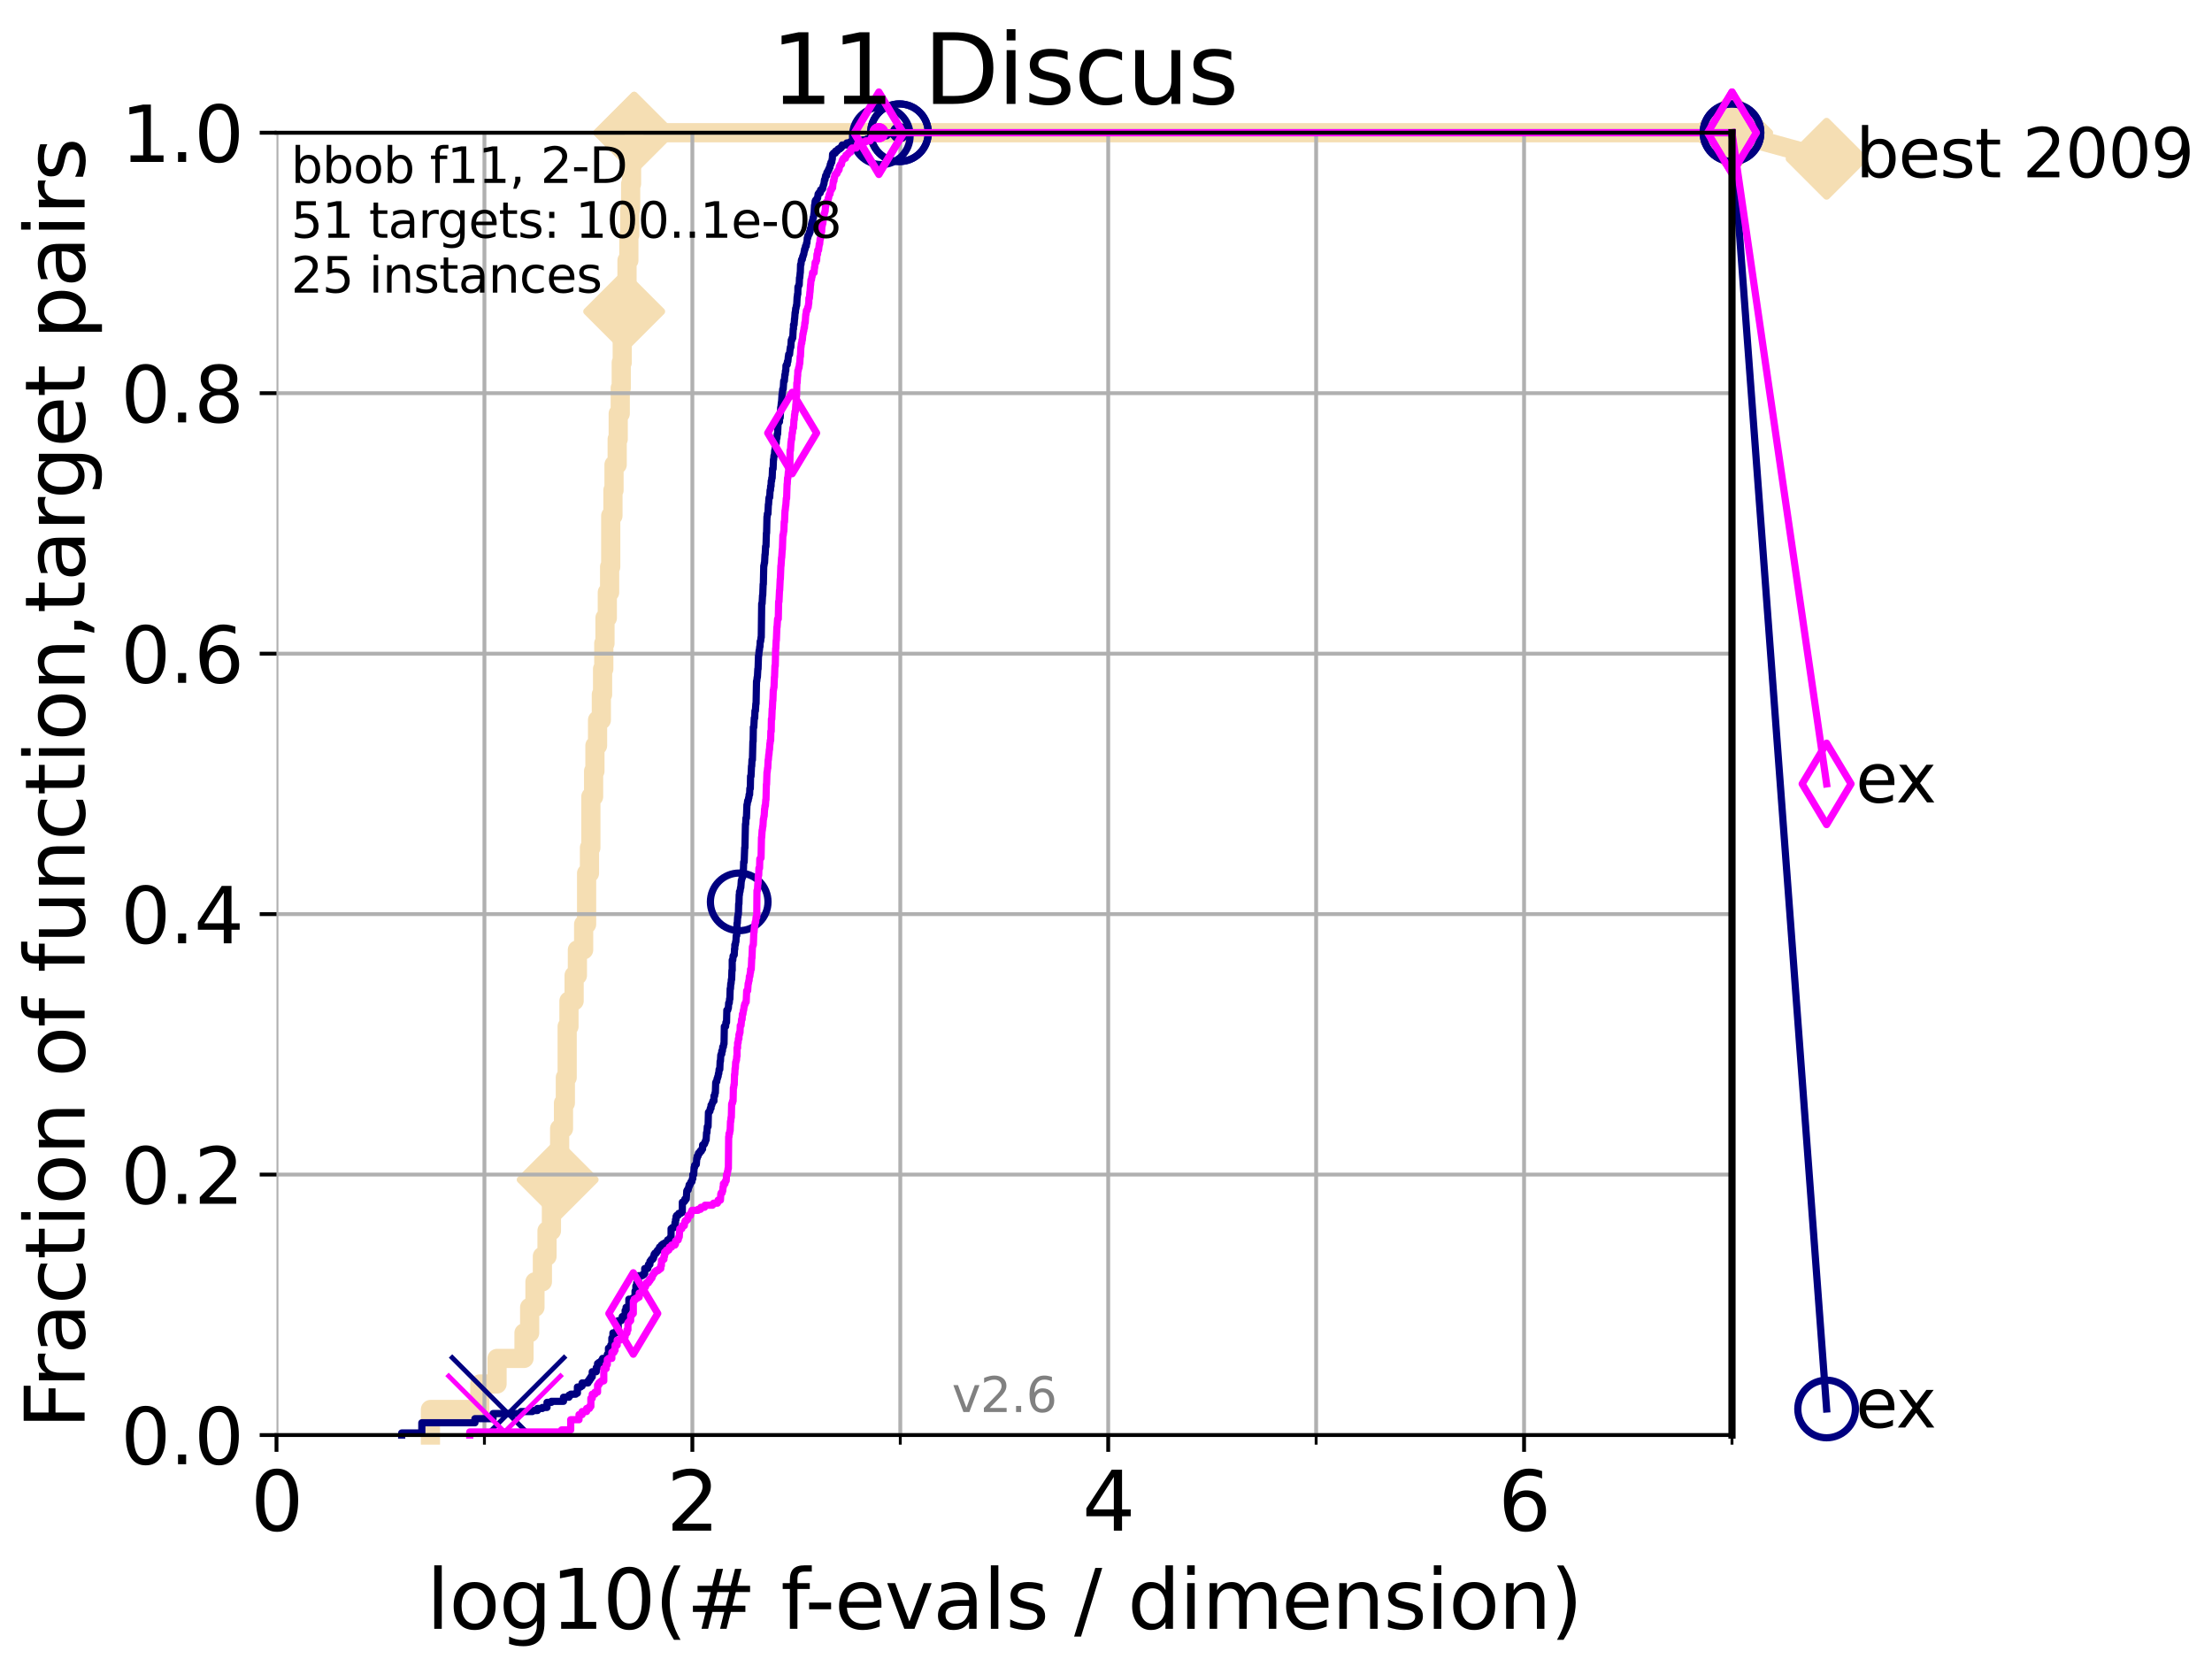 <?xml version="1.0" encoding="utf-8" standalone="no"?>
<!DOCTYPE svg PUBLIC "-//W3C//DTD SVG 1.1//EN"
  "http://www.w3.org/Graphics/SVG/1.1/DTD/svg11.dtd">
<svg xmlns:xlink="http://www.w3.org/1999/xlink" width="460.8pt" height="345.6pt" viewBox="0 0 460.8 345.6" xmlns="http://www.w3.org/2000/svg" version="1.1">
 <defs>
  <style type="text/css">*{stroke-linejoin: round; stroke-linecap: butt}</style>
 </defs>
 <g id="figure_1">
  <g id="patch_1">
   <path d="M 0 345.6 
L 460.8 345.6 
L 460.8 0 
L 0 0 
z
" style="fill: #ffffff"/>
  </g>
  <g id="axes_1">
   <g id="patch_2">
    <path d="M 57.6 298.944 
L 360.806 298.944 
L 360.806 27.648 
L 57.6 27.648 
z
" style="fill: #ffffff"/>
   </g>
   <g id="line2d_1">
    <path d="M 89.669 298.944 
L 89.669 293.624 
L 99.95 293.624 
L 99.95 288.305 
L 103.544 288.305 
L 103.544 282.985 
L 109.159 282.985 
L 109.159 277.666 
L 110.336 277.666 
L 110.336 272.346 
L 111.442 272.346 
L 111.442 267.027 
L 112.989 267.027 
L 112.989 261.707 
L 113.954 261.707 
L 113.954 256.388 
L 114.872 256.388 
L 114.872 251.068 
L 115.747 251.068 
L 115.747 245.749 
L 116.17 245.749 
L 116.17 240.429 
L 116.584 240.429 
L 116.584 235.11 
L 117.384 235.11 
L 117.384 229.79 
L 117.772 229.79 
L 117.772 224.471 
L 118.152 224.471 
L 118.152 213.832 
L 118.525 213.832 
L 118.525 208.512 
L 119.6 208.512 
L 119.6 203.192 
L 120.284 203.192 
L 120.284 197.873 
L 121.582 197.873 
L 121.582 192.553 
L 122.199 192.553 
L 122.199 181.914 
L 122.796 181.914 
L 122.796 176.595 
L 123.088 176.595 
L 123.088 165.956 
L 123.658 165.956 
L 123.658 160.636 
L 123.936 160.636 
L 123.936 155.317 
L 124.482 155.317 
L 124.482 149.997 
L 125.271 149.997 
L 125.271 144.678 
L 125.527 144.678 
L 125.527 139.358 
L 125.779 139.358 
L 125.779 134.039 
L 126.029 134.039 
L 126.029 128.719 
L 126.517 128.719 
L 126.517 123.4 
L 126.994 123.4 
L 126.994 118.08 
L 127.227 118.08 
L 127.227 107.441 
L 127.686 107.441 
L 127.686 102.121 
L 127.911 102.121 
L 127.911 96.802 
L 128.571 96.802 
L 128.571 91.482 
L 128.786 91.482 
L 128.786 86.163 
L 129.209 86.163 
L 129.209 80.843 
L 129.417 80.843 
L 129.417 75.524 
L 129.623 75.524 
L 129.623 70.204 
L 130.027 70.204 
L 130.027 64.885 
L 130.423 64.885 
L 130.423 59.565 
L 130.618 59.565 
L 130.618 54.246 
L 131.002 54.246 
L 131.002 48.926 
L 131.191 48.926 
L 131.191 43.607 
L 131.378 43.607 
L 131.378 38.287 
L 131.564 38.287 
L 131.564 32.968 
L 132.109 32.968 
L 132.109 27.648 
L 360.806 27.648 
" style="fill: none; stroke: #f5deb3; stroke-width: 4; stroke-linecap: square"/>
   </g>
   <g id="line2d_2">
    <defs>
     <path id="mfdb93d3525" d="M -0 7.778 
L 7.778 0 
L 0 -7.778 
L -7.778 -0 
z
" style="stroke: #f5deb3; stroke-width: 1.5; stroke-linejoin: miter"/>
    </defs>
    <g>
     <use xlink:href="#mfdb93d3525" x="116.17" y="245.749" style="fill: #f5deb3; stroke: #f5deb3; stroke-width: 1.5; stroke-linejoin: miter"/>
     <use xlink:href="#mfdb93d3525" x="130.027" y="64.885" style="fill: #f5deb3; stroke: #f5deb3; stroke-width: 1.5; stroke-linejoin: miter"/>
     <use xlink:href="#mfdb93d3525" x="132.109" y="27.648" style="fill: #f5deb3; stroke: #f5deb3; stroke-width: 1.5; stroke-linejoin: miter"/>
     <use xlink:href="#mfdb93d3525" x="132.109" y="27.648" style="fill: #f5deb3; stroke: #f5deb3; stroke-width: 1.5; stroke-linejoin: miter"/>
     <use xlink:href="#mfdb93d3525" x="360.806" y="27.648" style="fill: #f5deb3; stroke: #f5deb3; stroke-width: 1.5; stroke-linejoin: miter"/>
    </g>
   </g>
   <g id="line2d_3">
    <path style="fill: none; stroke: #f5deb3; stroke-width: 4; stroke-linecap: square"/>
    <g/>
   </g>
   <g id="line2d_4">
    <path d="M 360.806 27.648 
L 380.515 33.074 
" style="fill: none; stroke: #f5deb3; stroke-width: 4; stroke-linecap: square"/>
    <g>
     <use xlink:href="#mfdb93d3525" x="360.806" y="27.648" style="fill: #f5deb3; stroke: #f5deb3; stroke-width: 1.5; stroke-linejoin: miter"/>
     <use xlink:href="#mfdb93d3525" x="380.515" y="33.074" style="fill: #f5deb3; stroke: #f5deb3; stroke-width: 1.5; stroke-linejoin: miter"/>
    </g>
   </g>
   <g id="matplotlib.axis_1">
    <g id="xtick_1">
     <g id="line2d_5">
      <path d="M 57.6 298.944 
L 57.6 27.648 
" clip-path="url(#pac32cf5015)" style="fill: none; stroke: #b0b0b0; stroke-width: 0.8; stroke-linecap: square"/>
     </g>
     <g id="line2d_6">
      <defs>
       <path id="m1d81a46166" d="M 0 0 
L 0 3.5 
" style="stroke: #000000; stroke-width: 0.8"/>
      </defs>
      <g>
       <use xlink:href="#m1d81a46166" x="57.6" y="298.944" style="stroke: #000000; stroke-width: 0.8"/>
      </g>
     </g>
     <g id="text_1">
      <!-- 0 -->
      <g transform="translate(52.192 318.861)scale(0.17 -0.17)">
       <defs>
        <path id="DejaVuSans-30" d="M 2034 4250 
Q 1547 4250 1301 3770 
Q 1056 3291 1056 2328 
Q 1056 1369 1301 889 
Q 1547 409 2034 409 
Q 2525 409 2770 889 
Q 3016 1369 3016 2328 
Q 3016 3291 2770 3770 
Q 2525 4250 2034 4250 
z
M 2034 4750 
Q 2819 4750 3233 4129 
Q 3647 3509 3647 2328 
Q 3647 1150 3233 529 
Q 2819 -91 2034 -91 
Q 1250 -91 836 529 
Q 422 1150 422 2328 
Q 422 3509 836 4129 
Q 1250 4750 2034 4750 
z
" transform="scale(0.016)"/>
       </defs>
       <use xlink:href="#DejaVuSans-30"/>
      </g>
     </g>
    </g>
    <g id="xtick_2">
     <g id="line2d_7">
      <path d="M 144.23 298.944 
L 144.23 27.648 
" clip-path="url(#pac32cf5015)" style="fill: none; stroke: #b0b0b0; stroke-width: 0.8; stroke-linecap: square"/>
     </g>
     <g id="line2d_8">
      <g>
       <use xlink:href="#m1d81a46166" x="144.23" y="298.944" style="stroke: #000000; stroke-width: 0.8"/>
      </g>
     </g>
     <g id="text_2">
      <!-- 2 -->
      <g transform="translate(138.822 318.861)scale(0.17 -0.17)">
       <defs>
        <path id="DejaVuSans-32" d="M 1228 531 
L 3431 531 
L 3431 0 
L 469 0 
L 469 531 
Q 828 903 1448 1529 
Q 2069 2156 2228 2338 
Q 2531 2678 2651 2914 
Q 2772 3150 2772 3378 
Q 2772 3750 2511 3984 
Q 2250 4219 1831 4219 
Q 1534 4219 1204 4116 
Q 875 4013 500 3803 
L 500 4441 
Q 881 4594 1212 4672 
Q 1544 4750 1819 4750 
Q 2544 4750 2975 4387 
Q 3406 4025 3406 3419 
Q 3406 3131 3298 2873 
Q 3191 2616 2906 2266 
Q 2828 2175 2409 1742 
Q 1991 1309 1228 531 
z
" transform="scale(0.016)"/>
       </defs>
       <use xlink:href="#DejaVuSans-32"/>
      </g>
     </g>
    </g>
    <g id="xtick_3">
     <g id="line2d_9">
      <path d="M 230.861 298.944 
L 230.861 27.648 
" clip-path="url(#pac32cf5015)" style="fill: none; stroke: #b0b0b0; stroke-width: 0.8; stroke-linecap: square"/>
     </g>
     <g id="line2d_10">
      <g>
       <use xlink:href="#m1d81a46166" x="230.861" y="298.944" style="stroke: #000000; stroke-width: 0.8"/>
      </g>
     </g>
     <g id="text_3">
      <!-- 4 -->
      <g transform="translate(225.453 318.861)scale(0.17 -0.17)">
       <defs>
        <path id="DejaVuSans-34" d="M 2419 4116 
L 825 1625 
L 2419 1625 
L 2419 4116 
z
M 2253 4666 
L 3047 4666 
L 3047 1625 
L 3713 1625 
L 3713 1100 
L 3047 1100 
L 3047 0 
L 2419 0 
L 2419 1100 
L 313 1100 
L 313 1709 
L 2253 4666 
z
" transform="scale(0.016)"/>
       </defs>
       <use xlink:href="#DejaVuSans-34"/>
      </g>
     </g>
    </g>
    <g id="xtick_4">
     <g id="line2d_11">
      <path d="M 317.491 298.944 
L 317.491 27.648 
" clip-path="url(#pac32cf5015)" style="fill: none; stroke: #b0b0b0; stroke-width: 0.8; stroke-linecap: square"/>
     </g>
     <g id="line2d_12">
      <g>
       <use xlink:href="#m1d81a46166" x="317.491" y="298.944" style="stroke: #000000; stroke-width: 0.8"/>
      </g>
     </g>
     <g id="text_4">
      <!-- 6 -->
      <g transform="translate(312.083 318.861)scale(0.17 -0.17)">
       <defs>
        <path id="DejaVuSans-36" d="M 2113 2584 
Q 1688 2584 1439 2293 
Q 1191 2003 1191 1497 
Q 1191 994 1439 701 
Q 1688 409 2113 409 
Q 2538 409 2786 701 
Q 3034 994 3034 1497 
Q 3034 2003 2786 2293 
Q 2538 2584 2113 2584 
z
M 3366 4563 
L 3366 3988 
Q 3128 4100 2886 4159 
Q 2644 4219 2406 4219 
Q 1781 4219 1451 3797 
Q 1122 3375 1075 2522 
Q 1259 2794 1537 2939 
Q 1816 3084 2150 3084 
Q 2853 3084 3261 2657 
Q 3669 2231 3669 1497 
Q 3669 778 3244 343 
Q 2819 -91 2113 -91 
Q 1303 -91 875 529 
Q 447 1150 447 2328 
Q 447 3434 972 4092 
Q 1497 4750 2381 4750 
Q 2619 4750 2861 4703 
Q 3103 4656 3366 4563 
z
" transform="scale(0.016)"/>
       </defs>
       <use xlink:href="#DejaVuSans-36"/>
      </g>
     </g>
    </g>
    <g id="xtick_5">
     <g id="line2d_13">
      <path d="M 100.915 298.944 
L 100.915 27.648 
" clip-path="url(#pac32cf5015)" style="fill: none; stroke: #b0b0b0; stroke-width: 0.8; stroke-linecap: square"/>
     </g>
     <g id="line2d_14">
      <defs>
       <path id="m80c7e89635" d="M 0 0 
L 0 2 
" style="stroke: #000000; stroke-width: 0.6"/>
      </defs>
      <g>
       <use xlink:href="#m80c7e89635" x="100.915" y="298.944" style="stroke: #000000; stroke-width: 0.6"/>
      </g>
     </g>
    </g>
    <g id="xtick_6">
     <g id="line2d_15">
      <path d="M 187.546 298.944 
L 187.546 27.648 
" clip-path="url(#pac32cf5015)" style="fill: none; stroke: #b0b0b0; stroke-width: 0.8; stroke-linecap: square"/>
     </g>
     <g id="line2d_16">
      <g>
       <use xlink:href="#m80c7e89635" x="187.546" y="298.944" style="stroke: #000000; stroke-width: 0.6"/>
      </g>
     </g>
    </g>
    <g id="xtick_7">
     <g id="line2d_17">
      <path d="M 274.176 298.944 
L 274.176 27.648 
" clip-path="url(#pac32cf5015)" style="fill: none; stroke: #b0b0b0; stroke-width: 0.8; stroke-linecap: square"/>
     </g>
     <g id="line2d_18">
      <g>
       <use xlink:href="#m80c7e89635" x="274.176" y="298.944" style="stroke: #000000; stroke-width: 0.6"/>
      </g>
     </g>
    </g>
    <g id="xtick_8">
     <g id="line2d_19">
      <path d="M 360.806 298.944 
L 360.806 27.648 
" clip-path="url(#pac32cf5015)" style="fill: none; stroke: #b0b0b0; stroke-width: 0.8; stroke-linecap: square"/>
     </g>
     <g id="line2d_20">
      <g>
       <use xlink:href="#m80c7e89635" x="360.806" y="298.944" style="stroke: #000000; stroke-width: 0.6"/>
      </g>
     </g>
    </g>
    <g id="text_5">
     <!-- log10(# f-evals / dimension) -->
     <g transform="translate(88.823 339.314)scale(0.17 -0.17)">
      <defs>
       <path id="DejaVuSans-6c" d="M 603 4863 
L 1178 4863 
L 1178 0 
L 603 0 
L 603 4863 
z
" transform="scale(0.016)"/>
       <path id="DejaVuSans-6f" d="M 1959 3097 
Q 1497 3097 1228 2736 
Q 959 2375 959 1747 
Q 959 1119 1226 758 
Q 1494 397 1959 397 
Q 2419 397 2687 759 
Q 2956 1122 2956 1747 
Q 2956 2369 2687 2733 
Q 2419 3097 1959 3097 
z
M 1959 3584 
Q 2709 3584 3137 3096 
Q 3566 2609 3566 1747 
Q 3566 888 3137 398 
Q 2709 -91 1959 -91 
Q 1206 -91 779 398 
Q 353 888 353 1747 
Q 353 2609 779 3096 
Q 1206 3584 1959 3584 
z
" transform="scale(0.016)"/>
       <path id="DejaVuSans-67" d="M 2906 1791 
Q 2906 2416 2648 2759 
Q 2391 3103 1925 3103 
Q 1463 3103 1205 2759 
Q 947 2416 947 1791 
Q 947 1169 1205 825 
Q 1463 481 1925 481 
Q 2391 481 2648 825 
Q 2906 1169 2906 1791 
z
M 3481 434 
Q 3481 -459 3084 -895 
Q 2688 -1331 1869 -1331 
Q 1566 -1331 1297 -1286 
Q 1028 -1241 775 -1147 
L 775 -588 
Q 1028 -725 1275 -790 
Q 1522 -856 1778 -856 
Q 2344 -856 2625 -561 
Q 2906 -266 2906 331 
L 2906 616 
Q 2728 306 2450 153 
Q 2172 0 1784 0 
Q 1141 0 747 490 
Q 353 981 353 1791 
Q 353 2603 747 3093 
Q 1141 3584 1784 3584 
Q 2172 3584 2450 3431 
Q 2728 3278 2906 2969 
L 2906 3500 
L 3481 3500 
L 3481 434 
z
" transform="scale(0.016)"/>
       <path id="DejaVuSans-31" d="M 794 531 
L 1825 531 
L 1825 4091 
L 703 3866 
L 703 4441 
L 1819 4666 
L 2450 4666 
L 2450 531 
L 3481 531 
L 3481 0 
L 794 0 
L 794 531 
z
" transform="scale(0.016)"/>
       <path id="DejaVuSans-28" d="M 1984 4856 
Q 1566 4138 1362 3434 
Q 1159 2731 1159 2009 
Q 1159 1288 1364 580 
Q 1569 -128 1984 -844 
L 1484 -844 
Q 1016 -109 783 600 
Q 550 1309 550 2009 
Q 550 2706 781 3412 
Q 1013 4119 1484 4856 
L 1984 4856 
z
" transform="scale(0.016)"/>
       <path id="DejaVuSans-23" d="M 3272 2816 
L 2363 2816 
L 2100 1772 
L 3016 1772 
L 3272 2816 
z
M 2803 4594 
L 2478 3297 
L 3391 3297 
L 3719 4594 
L 4219 4594 
L 3897 3297 
L 4872 3297 
L 4872 2816 
L 3775 2816 
L 3519 1772 
L 4513 1772 
L 4513 1294 
L 3397 1294 
L 3072 0 
L 2572 0 
L 2894 1294 
L 1978 1294 
L 1656 0 
L 1153 0 
L 1478 1294 
L 494 1294 
L 494 1772 
L 1594 1772 
L 1856 2816 
L 850 2816 
L 850 3297 
L 1978 3297 
L 2297 4594 
L 2803 4594 
z
" transform="scale(0.016)"/>
       <path id="DejaVuSans-20" transform="scale(0.016)"/>
       <path id="DejaVuSans-66" d="M 2375 4863 
L 2375 4384 
L 1825 4384 
Q 1516 4384 1395 4259 
Q 1275 4134 1275 3809 
L 1275 3500 
L 2222 3500 
L 2222 3053 
L 1275 3053 
L 1275 0 
L 697 0 
L 697 3053 
L 147 3053 
L 147 3500 
L 697 3500 
L 697 3744 
Q 697 4328 969 4595 
Q 1241 4863 1831 4863 
L 2375 4863 
z
" transform="scale(0.016)"/>
       <path id="DejaVuSans-2d" d="M 313 2009 
L 1997 2009 
L 1997 1497 
L 313 1497 
L 313 2009 
z
" transform="scale(0.016)"/>
       <path id="DejaVuSans-65" d="M 3597 1894 
L 3597 1613 
L 953 1613 
Q 991 1019 1311 708 
Q 1631 397 2203 397 
Q 2534 397 2845 478 
Q 3156 559 3463 722 
L 3463 178 
Q 3153 47 2828 -22 
Q 2503 -91 2169 -91 
Q 1331 -91 842 396 
Q 353 884 353 1716 
Q 353 2575 817 3079 
Q 1281 3584 2069 3584 
Q 2775 3584 3186 3129 
Q 3597 2675 3597 1894 
z
M 3022 2063 
Q 3016 2534 2758 2815 
Q 2500 3097 2075 3097 
Q 1594 3097 1305 2825 
Q 1016 2553 972 2059 
L 3022 2063 
z
" transform="scale(0.016)"/>
       <path id="DejaVuSans-76" d="M 191 3500 
L 800 3500 
L 1894 563 
L 2988 3500 
L 3597 3500 
L 2284 0 
L 1503 0 
L 191 3500 
z
" transform="scale(0.016)"/>
       <path id="DejaVuSans-61" d="M 2194 1759 
Q 1497 1759 1228 1600 
Q 959 1441 959 1056 
Q 959 750 1161 570 
Q 1363 391 1709 391 
Q 2188 391 2477 730 
Q 2766 1069 2766 1631 
L 2766 1759 
L 2194 1759 
z
M 3341 1997 
L 3341 0 
L 2766 0 
L 2766 531 
Q 2569 213 2275 61 
Q 1981 -91 1556 -91 
Q 1019 -91 701 211 
Q 384 513 384 1019 
Q 384 1609 779 1909 
Q 1175 2209 1959 2209 
L 2766 2209 
L 2766 2266 
Q 2766 2663 2505 2880 
Q 2244 3097 1772 3097 
Q 1472 3097 1187 3025 
Q 903 2953 641 2809 
L 641 3341 
Q 956 3463 1253 3523 
Q 1550 3584 1831 3584 
Q 2591 3584 2966 3190 
Q 3341 2797 3341 1997 
z
" transform="scale(0.016)"/>
       <path id="DejaVuSans-73" d="M 2834 3397 
L 2834 2853 
Q 2591 2978 2328 3040 
Q 2066 3103 1784 3103 
Q 1356 3103 1142 2972 
Q 928 2841 928 2578 
Q 928 2378 1081 2264 
Q 1234 2150 1697 2047 
L 1894 2003 
Q 2506 1872 2764 1633 
Q 3022 1394 3022 966 
Q 3022 478 2636 193 
Q 2250 -91 1575 -91 
Q 1294 -91 989 -36 
Q 684 19 347 128 
L 347 722 
Q 666 556 975 473 
Q 1284 391 1588 391 
Q 1994 391 2212 530 
Q 2431 669 2431 922 
Q 2431 1156 2273 1281 
Q 2116 1406 1581 1522 
L 1381 1569 
Q 847 1681 609 1914 
Q 372 2147 372 2553 
Q 372 3047 722 3315 
Q 1072 3584 1716 3584 
Q 2034 3584 2315 3537 
Q 2597 3491 2834 3397 
z
" transform="scale(0.016)"/>
       <path id="DejaVuSans-2f" d="M 1625 4666 
L 2156 4666 
L 531 -594 
L 0 -594 
L 1625 4666 
z
" transform="scale(0.016)"/>
       <path id="DejaVuSans-64" d="M 2906 2969 
L 2906 4863 
L 3481 4863 
L 3481 0 
L 2906 0 
L 2906 525 
Q 2725 213 2448 61 
Q 2172 -91 1784 -91 
Q 1150 -91 751 415 
Q 353 922 353 1747 
Q 353 2572 751 3078 
Q 1150 3584 1784 3584 
Q 2172 3584 2448 3432 
Q 2725 3281 2906 2969 
z
M 947 1747 
Q 947 1113 1208 752 
Q 1469 391 1925 391 
Q 2381 391 2643 752 
Q 2906 1113 2906 1747 
Q 2906 2381 2643 2742 
Q 2381 3103 1925 3103 
Q 1469 3103 1208 2742 
Q 947 2381 947 1747 
z
" transform="scale(0.016)"/>
       <path id="DejaVuSans-69" d="M 603 3500 
L 1178 3500 
L 1178 0 
L 603 0 
L 603 3500 
z
M 603 4863 
L 1178 4863 
L 1178 4134 
L 603 4134 
L 603 4863 
z
" transform="scale(0.016)"/>
       <path id="DejaVuSans-6d" d="M 3328 2828 
Q 3544 3216 3844 3400 
Q 4144 3584 4550 3584 
Q 5097 3584 5394 3201 
Q 5691 2819 5691 2113 
L 5691 0 
L 5113 0 
L 5113 2094 
Q 5113 2597 4934 2840 
Q 4756 3084 4391 3084 
Q 3944 3084 3684 2787 
Q 3425 2491 3425 1978 
L 3425 0 
L 2847 0 
L 2847 2094 
Q 2847 2600 2669 2842 
Q 2491 3084 2119 3084 
Q 1678 3084 1418 2786 
Q 1159 2488 1159 1978 
L 1159 0 
L 581 0 
L 581 3500 
L 1159 3500 
L 1159 2956 
Q 1356 3278 1631 3431 
Q 1906 3584 2284 3584 
Q 2666 3584 2933 3390 
Q 3200 3197 3328 2828 
z
" transform="scale(0.016)"/>
       <path id="DejaVuSans-6e" d="M 3513 2113 
L 3513 0 
L 2938 0 
L 2938 2094 
Q 2938 2591 2744 2837 
Q 2550 3084 2163 3084 
Q 1697 3084 1428 2787 
Q 1159 2491 1159 1978 
L 1159 0 
L 581 0 
L 581 3500 
L 1159 3500 
L 1159 2956 
Q 1366 3272 1645 3428 
Q 1925 3584 2291 3584 
Q 2894 3584 3203 3211 
Q 3513 2838 3513 2113 
z
" transform="scale(0.016)"/>
       <path id="DejaVuSans-29" d="M 513 4856 
L 1013 4856 
Q 1481 4119 1714 3412 
Q 1947 2706 1947 2009 
Q 1947 1309 1714 600 
Q 1481 -109 1013 -844 
L 513 -844 
Q 928 -128 1133 580 
Q 1338 1288 1338 2009 
Q 1338 2731 1133 3434 
Q 928 4138 513 4856 
z
" transform="scale(0.016)"/>
      </defs>
      <use xlink:href="#DejaVuSans-6c"/>
      <use xlink:href="#DejaVuSans-6f" x="27.783"/>
      <use xlink:href="#DejaVuSans-67" x="88.965"/>
      <use xlink:href="#DejaVuSans-31" x="152.441"/>
      <use xlink:href="#DejaVuSans-30" x="216.064"/>
      <use xlink:href="#DejaVuSans-28" x="279.688"/>
      <use xlink:href="#DejaVuSans-23" x="318.701"/>
      <use xlink:href="#DejaVuSans-20" x="402.49"/>
      <use xlink:href="#DejaVuSans-66" x="434.277"/>
      <use xlink:href="#DejaVuSans-2d" x="463.982"/>
      <use xlink:href="#DejaVuSans-65" x="500.066"/>
      <use xlink:href="#DejaVuSans-76" x="561.59"/>
      <use xlink:href="#DejaVuSans-61" x="620.77"/>
      <use xlink:href="#DejaVuSans-6c" x="682.049"/>
      <use xlink:href="#DejaVuSans-73" x="709.832"/>
      <use xlink:href="#DejaVuSans-20" x="761.932"/>
      <use xlink:href="#DejaVuSans-2f" x="793.719"/>
      <use xlink:href="#DejaVuSans-20" x="827.41"/>
      <use xlink:href="#DejaVuSans-64" x="859.197"/>
      <use xlink:href="#DejaVuSans-69" x="922.674"/>
      <use xlink:href="#DejaVuSans-6d" x="950.457"/>
      <use xlink:href="#DejaVuSans-65" x="1047.869"/>
      <use xlink:href="#DejaVuSans-6e" x="1109.393"/>
      <use xlink:href="#DejaVuSans-73" x="1172.771"/>
      <use xlink:href="#DejaVuSans-69" x="1224.871"/>
      <use xlink:href="#DejaVuSans-6f" x="1252.654"/>
      <use xlink:href="#DejaVuSans-6e" x="1313.836"/>
      <use xlink:href="#DejaVuSans-29" x="1377.215"/>
     </g>
    </g>
   </g>
   <g id="matplotlib.axis_2">
    <g id="ytick_1">
     <g id="line2d_21">
      <path d="M 57.6 298.944 
L 360.806 298.944 
" clip-path="url(#pac32cf5015)" style="fill: none; stroke: #b0b0b0; stroke-width: 0.8; stroke-linecap: square"/>
     </g>
     <g id="line2d_22">
      <defs>
       <path id="m27b698741c" d="M 0 0 
L -3.5 0 
" style="stroke: #000000; stroke-width: 0.8"/>
      </defs>
      <g>
       <use xlink:href="#m27b698741c" x="57.6" y="298.944" style="stroke: #000000; stroke-width: 0.8"/>
      </g>
     </g>
     <g id="text_6">
      <!-- 0.0 -->
      <g transform="translate(25.155 305.023)scale(0.16 -0.16)">
       <defs>
        <path id="DejaVuSans-2e" d="M 684 794 
L 1344 794 
L 1344 0 
L 684 0 
L 684 794 
z
" transform="scale(0.016)"/>
       </defs>
       <use xlink:href="#DejaVuSans-30"/>
       <use xlink:href="#DejaVuSans-2e" x="63.623"/>
       <use xlink:href="#DejaVuSans-30" x="95.41"/>
      </g>
     </g>
    </g>
    <g id="ytick_2">
     <g id="line2d_23">
      <path d="M 57.6 244.685 
L 360.806 244.685 
" clip-path="url(#pac32cf5015)" style="fill: none; stroke: #b0b0b0; stroke-width: 0.8; stroke-linecap: square"/>
     </g>
     <g id="line2d_24">
      <g>
       <use xlink:href="#m27b698741c" x="57.6" y="244.685" style="stroke: #000000; stroke-width: 0.8"/>
      </g>
     </g>
     <g id="text_7">
      <!-- 0.2 -->
      <g transform="translate(25.155 250.764)scale(0.16 -0.16)">
       <use xlink:href="#DejaVuSans-30"/>
       <use xlink:href="#DejaVuSans-2e" x="63.623"/>
       <use xlink:href="#DejaVuSans-32" x="95.41"/>
      </g>
     </g>
    </g>
    <g id="ytick_3">
     <g id="line2d_25">
      <path d="M 57.6 190.426 
L 360.806 190.426 
" clip-path="url(#pac32cf5015)" style="fill: none; stroke: #b0b0b0; stroke-width: 0.8; stroke-linecap: square"/>
     </g>
     <g id="line2d_26">
      <g>
       <use xlink:href="#m27b698741c" x="57.6" y="190.426" style="stroke: #000000; stroke-width: 0.8"/>
      </g>
     </g>
     <g id="text_8">
      <!-- 0.4 -->
      <g transform="translate(25.155 196.504)scale(0.16 -0.16)">
       <use xlink:href="#DejaVuSans-30"/>
       <use xlink:href="#DejaVuSans-2e" x="63.623"/>
       <use xlink:href="#DejaVuSans-34" x="95.41"/>
      </g>
     </g>
    </g>
    <g id="ytick_4">
     <g id="line2d_27">
      <path d="M 57.6 136.166 
L 360.806 136.166 
" clip-path="url(#pac32cf5015)" style="fill: none; stroke: #b0b0b0; stroke-width: 0.8; stroke-linecap: square"/>
     </g>
     <g id="line2d_28">
      <g>
       <use xlink:href="#m27b698741c" x="57.6" y="136.166" style="stroke: #000000; stroke-width: 0.8"/>
      </g>
     </g>
     <g id="text_9">
      <!-- 0.6 -->
      <g transform="translate(25.155 142.245)scale(0.16 -0.16)">
       <use xlink:href="#DejaVuSans-30"/>
       <use xlink:href="#DejaVuSans-2e" x="63.623"/>
       <use xlink:href="#DejaVuSans-36" x="95.41"/>
      </g>
     </g>
    </g>
    <g id="ytick_5">
     <g id="line2d_29">
      <path d="M 57.6 81.907 
L 360.806 81.907 
" clip-path="url(#pac32cf5015)" style="fill: none; stroke: #b0b0b0; stroke-width: 0.8; stroke-linecap: square"/>
     </g>
     <g id="line2d_30">
      <g>
       <use xlink:href="#m27b698741c" x="57.6" y="81.907" style="stroke: #000000; stroke-width: 0.8"/>
      </g>
     </g>
     <g id="text_10">
      <!-- 0.8 -->
      <g transform="translate(25.155 87.986)scale(0.16 -0.16)">
       <defs>
        <path id="DejaVuSans-38" d="M 2034 2216 
Q 1584 2216 1326 1975 
Q 1069 1734 1069 1313 
Q 1069 891 1326 650 
Q 1584 409 2034 409 
Q 2484 409 2743 651 
Q 3003 894 3003 1313 
Q 3003 1734 2745 1975 
Q 2488 2216 2034 2216 
z
M 1403 2484 
Q 997 2584 770 2862 
Q 544 3141 544 3541 
Q 544 4100 942 4425 
Q 1341 4750 2034 4750 
Q 2731 4750 3128 4425 
Q 3525 4100 3525 3541 
Q 3525 3141 3298 2862 
Q 3072 2584 2669 2484 
Q 3125 2378 3379 2068 
Q 3634 1759 3634 1313 
Q 3634 634 3220 271 
Q 2806 -91 2034 -91 
Q 1263 -91 848 271 
Q 434 634 434 1313 
Q 434 1759 690 2068 
Q 947 2378 1403 2484 
z
M 1172 3481 
Q 1172 3119 1398 2916 
Q 1625 2713 2034 2713 
Q 2441 2713 2670 2916 
Q 2900 3119 2900 3481 
Q 2900 3844 2670 4047 
Q 2441 4250 2034 4250 
Q 1625 4250 1398 4047 
Q 1172 3844 1172 3481 
z
" transform="scale(0.016)"/>
       </defs>
       <use xlink:href="#DejaVuSans-30"/>
       <use xlink:href="#DejaVuSans-2e" x="63.623"/>
       <use xlink:href="#DejaVuSans-38" x="95.41"/>
      </g>
     </g>
    </g>
    <g id="ytick_6">
     <g id="line2d_31">
      <path d="M 57.6 27.648 
L 360.806 27.648 
" clip-path="url(#pac32cf5015)" style="fill: none; stroke: #b0b0b0; stroke-width: 0.8; stroke-linecap: square"/>
     </g>
     <g id="line2d_32">
      <g>
       <use xlink:href="#m27b698741c" x="57.6" y="27.648" style="stroke: #000000; stroke-width: 0.8"/>
      </g>
     </g>
     <g id="text_11">
      <!-- 1.0 -->
      <g transform="translate(25.155 33.727)scale(0.16 -0.16)">
       <use xlink:href="#DejaVuSans-31"/>
       <use xlink:href="#DejaVuSans-2e" x="63.623"/>
       <use xlink:href="#DejaVuSans-30" x="95.41"/>
      </g>
     </g>
    </g>
    <g id="text_12">
     <!-- Fraction of function,target pairs -->
     <g transform="translate(17.62 297.681)rotate(-90)scale(0.17 -0.17)">
      <defs>
       <path id="DejaVuSans-46" d="M 628 4666 
L 3309 4666 
L 3309 4134 
L 1259 4134 
L 1259 2759 
L 3109 2759 
L 3109 2228 
L 1259 2228 
L 1259 0 
L 628 0 
L 628 4666 
z
" transform="scale(0.016)"/>
       <path id="DejaVuSans-72" d="M 2631 2963 
Q 2534 3019 2420 3045 
Q 2306 3072 2169 3072 
Q 1681 3072 1420 2755 
Q 1159 2438 1159 1844 
L 1159 0 
L 581 0 
L 581 3500 
L 1159 3500 
L 1159 2956 
Q 1341 3275 1631 3429 
Q 1922 3584 2338 3584 
Q 2397 3584 2469 3576 
Q 2541 3569 2628 3553 
L 2631 2963 
z
" transform="scale(0.016)"/>
       <path id="DejaVuSans-63" d="M 3122 3366 
L 3122 2828 
Q 2878 2963 2633 3030 
Q 2388 3097 2138 3097 
Q 1578 3097 1268 2742 
Q 959 2388 959 1747 
Q 959 1106 1268 751 
Q 1578 397 2138 397 
Q 2388 397 2633 464 
Q 2878 531 3122 666 
L 3122 134 
Q 2881 22 2623 -34 
Q 2366 -91 2075 -91 
Q 1284 -91 818 406 
Q 353 903 353 1747 
Q 353 2603 823 3093 
Q 1294 3584 2113 3584 
Q 2378 3584 2631 3529 
Q 2884 3475 3122 3366 
z
" transform="scale(0.016)"/>
       <path id="DejaVuSans-74" d="M 1172 4494 
L 1172 3500 
L 2356 3500 
L 2356 3053 
L 1172 3053 
L 1172 1153 
Q 1172 725 1289 603 
Q 1406 481 1766 481 
L 2356 481 
L 2356 0 
L 1766 0 
Q 1100 0 847 248 
Q 594 497 594 1153 
L 594 3053 
L 172 3053 
L 172 3500 
L 594 3500 
L 594 4494 
L 1172 4494 
z
" transform="scale(0.016)"/>
       <path id="DejaVuSans-75" d="M 544 1381 
L 544 3500 
L 1119 3500 
L 1119 1403 
Q 1119 906 1312 657 
Q 1506 409 1894 409 
Q 2359 409 2629 706 
Q 2900 1003 2900 1516 
L 2900 3500 
L 3475 3500 
L 3475 0 
L 2900 0 
L 2900 538 
Q 2691 219 2414 64 
Q 2138 -91 1772 -91 
Q 1169 -91 856 284 
Q 544 659 544 1381 
z
M 1991 3584 
L 1991 3584 
z
" transform="scale(0.016)"/>
       <path id="DejaVuSans-2c" d="M 750 794 
L 1409 794 
L 1409 256 
L 897 -744 
L 494 -744 
L 750 256 
L 750 794 
z
" transform="scale(0.016)"/>
       <path id="DejaVuSans-70" d="M 1159 525 
L 1159 -1331 
L 581 -1331 
L 581 3500 
L 1159 3500 
L 1159 2969 
Q 1341 3281 1617 3432 
Q 1894 3584 2278 3584 
Q 2916 3584 3314 3078 
Q 3713 2572 3713 1747 
Q 3713 922 3314 415 
Q 2916 -91 2278 -91 
Q 1894 -91 1617 61 
Q 1341 213 1159 525 
z
M 3116 1747 
Q 3116 2381 2855 2742 
Q 2594 3103 2138 3103 
Q 1681 3103 1420 2742 
Q 1159 2381 1159 1747 
Q 1159 1113 1420 752 
Q 1681 391 2138 391 
Q 2594 391 2855 752 
Q 3116 1113 3116 1747 
z
" transform="scale(0.016)"/>
      </defs>
      <use xlink:href="#DejaVuSans-46"/>
      <use xlink:href="#DejaVuSans-72" x="50.27"/>
      <use xlink:href="#DejaVuSans-61" x="91.383"/>
      <use xlink:href="#DejaVuSans-63" x="152.662"/>
      <use xlink:href="#DejaVuSans-74" x="207.643"/>
      <use xlink:href="#DejaVuSans-69" x="246.852"/>
      <use xlink:href="#DejaVuSans-6f" x="274.635"/>
      <use xlink:href="#DejaVuSans-6e" x="335.816"/>
      <use xlink:href="#DejaVuSans-20" x="399.195"/>
      <use xlink:href="#DejaVuSans-6f" x="430.982"/>
      <use xlink:href="#DejaVuSans-66" x="492.164"/>
      <use xlink:href="#DejaVuSans-20" x="527.369"/>
      <use xlink:href="#DejaVuSans-66" x="559.156"/>
      <use xlink:href="#DejaVuSans-75" x="594.361"/>
      <use xlink:href="#DejaVuSans-6e" x="657.74"/>
      <use xlink:href="#DejaVuSans-63" x="721.119"/>
      <use xlink:href="#DejaVuSans-74" x="776.1"/>
      <use xlink:href="#DejaVuSans-69" x="815.309"/>
      <use xlink:href="#DejaVuSans-6f" x="843.092"/>
      <use xlink:href="#DejaVuSans-6e" x="904.273"/>
      <use xlink:href="#DejaVuSans-2c" x="967.652"/>
      <use xlink:href="#DejaVuSans-74" x="999.439"/>
      <use xlink:href="#DejaVuSans-61" x="1038.648"/>
      <use xlink:href="#DejaVuSans-72" x="1099.928"/>
      <use xlink:href="#DejaVuSans-67" x="1139.291"/>
      <use xlink:href="#DejaVuSans-65" x="1202.768"/>
      <use xlink:href="#DejaVuSans-74" x="1264.291"/>
      <use xlink:href="#DejaVuSans-20" x="1303.5"/>
      <use xlink:href="#DejaVuSans-70" x="1335.287"/>
      <use xlink:href="#DejaVuSans-61" x="1398.764"/>
      <use xlink:href="#DejaVuSans-69" x="1460.043"/>
      <use xlink:href="#DejaVuSans-72" x="1487.826"/>
      <use xlink:href="#DejaVuSans-73" x="1528.939"/>
     </g>
    </g>
   </g>
   <g id="line2d_33">
    <defs>
     <path id="mc8eaf83efb" d="M 0 1.5 
C 0.398 1.5 0.779 1.342 1.061 1.061 
C 1.342 0.779 1.5 0.398 1.5 0 
C 1.5 -0.398 1.342 -0.779 1.061 -1.061 
C 0.779 -1.342 0.398 -1.5 0 -1.5 
C -0.398 -1.5 -0.779 -1.342 -1.061 -1.061 
C -1.342 -0.779 -1.5 -0.398 -1.5 0 
C -1.5 0.398 -1.342 0.779 -1.061 1.061 
C -0.779 1.342 -0.398 1.5 0 1.5 
z
" style="stroke: #f5deb3"/>
    </defs>
    <g>
     <use xlink:href="#mc8eaf83efb" x="132.109" y="27.648" style="fill: #f5deb3; stroke: #f5deb3"/>
     <use xlink:href="#mc8eaf83efb" x="132.109" y="27.648" style="fill: #f5deb3; stroke: #f5deb3"/>
    </g>
   </g>
   <g id="line2d_34">
    <defs>
     <path id="m21de21110d" d="M 0 1.5 
C 0.398 1.5 0.779 1.342 1.061 1.061 
C 1.342 0.779 1.5 0.398 1.5 0 
C 1.5 -0.398 1.342 -0.779 1.061 -1.061 
C 0.779 -1.342 0.398 -1.5 0 -1.5 
C -0.398 -1.5 -0.779 -1.342 -1.061 -1.061 
C -1.342 -0.779 -1.5 -0.398 -1.5 0 
C -1.5 0.398 -1.342 0.779 -1.061 1.061 
C -0.779 1.342 -0.398 1.5 0 1.5 
z
" style="stroke: #000080"/>
    </defs>
    <g>
     <use xlink:href="#m21de21110d" x="187.376" y="27.648" style="fill: #000080; stroke: #000080"/>
     <use xlink:href="#m21de21110d" x="187.376" y="27.648" style="fill: #000080; stroke: #000080"/>
    </g>
   </g>
   <g id="line2d_35">
    <path d="M 83.678 298.944 
L 83.678 298.518 
L 87.876 298.518 
L 87.876 296.391 
L 98.933 296.391 
L 98.933 295.54 
L 102.708 295.54 
L 102.708 294.476 
L 108.543 294.476 
L 108.543 294.05 
L 110.897 294.05 
L 110.897 293.837 
L 111.972 293.837 
L 111.972 293.412 
L 112.989 293.412 
L 112.989 293.199 
L 113.954 293.199 
L 113.954 292.135 
L 114.872 292.135 
L 114.872 291.922 
L 117.384 291.922 
L 117.384 291.071 
L 118.525 291.071 
L 118.525 290.646 
L 118.89 290.646 
L 118.89 290.433 
L 119.945 290.433 
L 119.945 290.22 
L 120.284 290.22 
L 120.284 288.943 
L 120.944 288.943 
L 120.944 288.731 
L 121.266 288.731 
L 121.266 288.092 
L 122.5 288.092 
L 122.5 287.667 
L 122.796 287.667 
L 122.796 287.241 
L 123.088 287.241 
L 123.088 286.815 
L 123.375 286.815 
L 123.375 285.752 
L 124.211 285.752 
L 124.211 284.9 
L 124.482 284.9 
L 124.482 284.049 
L 124.748 284.049 
L 124.748 283.837 
L 125.271 283.837 
L 125.271 283.411 
L 125.527 283.411 
L 125.527 282.985 
L 126.275 282.985 
L 126.275 282.773 
L 126.517 282.773 
L 126.517 282.134 
L 126.757 282.134 
L 126.757 280.858 
L 127.227 280.858 
L 127.227 280.219 
L 127.458 280.219 
L 127.458 278.73 
L 127.686 278.73 
L 127.686 277.666 
L 128.354 277.666 
L 128.354 277.453 
L 128.571 277.453 
L 128.571 276.815 
L 128.786 276.815 
L 128.786 275.113 
L 129.417 275.113 
L 129.417 274.9 
L 129.623 274.9 
L 129.623 274.261 
L 130.226 274.261 
L 130.226 272.985 
L 130.423 272.985 
L 130.423 272.346 
L 131.002 272.346 
L 131.002 270.644 
L 131.747 270.644 
L 131.747 270.431 
L 132.109 270.431 
L 132.109 270.219 
L 132.287 270.219 
L 132.287 268.942 
L 132.464 268.942 
L 132.464 267.878 
L 132.639 267.878 
L 132.639 267.24 
L 132.812 267.24 
L 132.812 267.027 
L 132.984 267.027 
L 132.984 265.75 
L 133.82 265.75 
L 133.82 265.537 
L 134.145 265.537 
L 134.145 265.325 
L 134.305 265.325 
L 134.305 264.261 
L 134.932 264.261 
L 134.932 263.835 
L 135.085 263.835 
L 135.085 263.41 
L 135.389 263.41 
L 135.389 262.771 
L 135.539 262.771 
L 135.539 262.558 
L 135.688 262.558 
L 135.688 262.346 
L 135.981 262.346 
L 135.981 262.133 
L 136.127 262.133 
L 136.127 261.707 
L 136.271 261.707 
L 136.271 261.282 
L 136.414 261.282 
L 136.414 261.069 
L 136.697 261.069 
L 136.697 260.856 
L 136.837 260.856 
L 136.837 260.643 
L 136.975 260.643 
L 136.975 260.431 
L 137.25 260.431 
L 137.25 260.218 
L 137.386 260.218 
L 137.386 259.792 
L 137.655 259.792 
L 137.655 259.579 
L 137.788 259.579 
L 137.788 259.367 
L 138.051 259.367 
L 138.051 259.154 
L 138.439 259.154 
L 138.439 258.941 
L 138.944 258.941 
L 138.944 258.728 
L 139.068 258.728 
L 139.068 258.303 
L 139.435 258.303 
L 139.435 258.09 
L 139.556 258.09 
L 139.556 257.877 
L 139.796 257.877 
L 139.796 255.962 
L 140.033 255.962 
L 140.033 255.749 
L 140.382 255.749 
L 140.382 255.537 
L 140.497 255.537 
L 140.497 255.324 
L 140.612 255.324 
L 140.612 254.686 
L 140.725 254.686 
L 140.725 254.047 
L 140.838 254.047 
L 140.838 253.409 
L 140.951 253.409 
L 140.951 253.196 
L 141.283 253.196 
L 141.393 252.77 
L 141.826 252.77 
L 141.826 252.558 
L 142.144 252.558 
L 142.144 250.43 
L 142.456 250.43 
L 142.456 250.217 
L 142.662 250.217 
L 142.662 249.792 
L 142.966 249.792 
L 143.066 248.089 
L 143.166 248.089 
L 143.166 247.877 
L 143.364 247.877 
L 143.462 247.238 
L 143.56 247.238 
L 143.56 246.813 
L 143.754 246.813 
L 143.85 246.387 
L 143.946 246.387 
L 143.946 246.174 
L 144.136 246.174 
L 144.23 245.536 
L 144.324 245.536 
L 144.324 244.685 
L 144.51 244.685 
L 144.603 243.195 
L 144.695 243.195 
L 144.695 242.77 
L 144.878 242.77 
L 144.878 242.557 
L 145.058 242.557 
L 145.148 241.28 
L 145.238 241.28 
L 145.238 240.855 
L 145.415 240.855 
L 145.503 240.216 
L 145.765 240.216 
L 145.852 239.791 
L 146.109 239.791 
L 146.194 239.365 
L 146.362 239.365 
L 146.362 238.514 
L 146.613 238.514 
L 146.613 238.301 
L 146.778 238.301 
L 146.86 237.876 
L 146.941 237.876 
L 147.022 237.45 
L 147.103 237.45 
L 147.184 235.961 
L 147.264 235.961 
L 147.344 234.684 
L 147.503 234.684 
L 147.582 231.705 
L 147.738 231.705 
L 147.738 231.492 
L 147.894 231.492 
L 147.971 230.854 
L 148.125 230.854 
L 148.125 230.216 
L 148.277 230.216 
L 148.353 229.79 
L 148.428 229.79 
L 148.503 229.365 
L 148.727 229.365 
L 148.727 228.301 
L 148.874 228.301 
L 148.948 227.662 
L 149.021 227.662 
L 149.093 225.534 
L 149.166 225.534 
L 149.166 225.322 
L 149.31 225.322 
L 149.382 224.683 
L 149.453 224.683 
L 149.524 224.258 
L 149.595 224.258 
L 149.666 223.619 
L 149.736 223.619 
L 149.806 222.768 
L 149.945 222.768 
L 150.015 221.066 
L 150.084 221.066 
L 150.152 219.789 
L 150.221 219.789 
L 150.221 219.577 
L 150.357 219.577 
L 150.357 218.938 
L 150.493 218.938 
L 150.56 218.087 
L 150.694 218.087 
L 150.76 217.449 
L 150.827 217.449 
L 150.893 213.832 
L 151.155 213.832 
L 151.22 212.98 
L 151.349 212.98 
L 151.414 210.427 
L 151.605 210.427 
L 151.669 210.001 
L 151.732 210.001 
L 151.795 208.938 
L 151.92 208.938 
L 151.983 208.086 
L 152.045 208.086 
L 152.107 205.959 
L 152.169 205.959 
L 152.23 204.895 
L 152.292 204.895 
L 152.353 204.044 
L 152.414 204.044 
L 152.475 202.129 
L 152.535 202.129 
L 152.535 200.001 
L 152.656 200.001 
L 152.716 199.15 
L 152.835 199.15 
L 152.835 198.937 
L 152.954 198.937 
L 153.013 197.66 
L 153.072 197.66 
L 153.072 196.809 
L 153.189 196.809 
L 153.247 196.171 
L 153.306 196.171 
L 153.364 194.894 
L 153.479 194.894 
L 153.536 192.341 
L 153.594 192.341 
L 153.651 191.064 
L 153.708 191.064 
L 153.764 190.426 
L 153.821 190.426 
L 153.877 188.298 
L 153.934 188.298 
L 153.99 186.383 
L 154.046 186.383 
L 154.046 185.744 
L 154.157 185.744 
L 154.268 184.893 
L 154.323 184.893 
L 154.432 183.404 
L 154.487 183.404 
L 154.596 182.765 
L 154.704 182.765 
L 154.811 181.276 
L 154.865 181.276 
L 154.918 179.574 
L 155.024 179.574 
L 155.13 176.595 
L 155.183 176.595 
L 155.288 171.701 
L 155.34 171.701 
L 155.392 170.424 
L 155.495 170.424 
L 155.599 167.658 
L 155.65 167.658 
L 155.752 166.807 
L 155.854 166.807 
L 155.955 166.169 
L 156.005 166.169 
L 156.056 165.53 
L 156.156 165.53 
L 156.205 164.254 
L 156.305 164.254 
L 156.354 161.7 
L 156.453 161.7 
L 156.551 159.572 
L 156.599 159.572 
L 156.648 158.296 
L 156.745 158.296 
L 156.841 154.466 
L 156.89 154.466 
L 156.937 151.487 
L 157.033 151.487 
L 157.128 149.572 
L 157.222 149.572 
L 157.27 148.082 
L 157.363 148.082 
L 157.457 146.593 
L 157.503 146.593 
L 157.596 141.911 
L 157.642 141.911 
L 157.734 141.06 
L 157.78 141.06 
L 157.871 139.358 
L 157.917 139.358 
L 158.007 136.592 
L 158.053 136.592 
L 158.143 135.528 
L 158.187 135.528 
L 158.277 134.677 
L 158.321 134.677 
L 158.366 133.613 
L 158.454 133.613 
L 158.542 132.762 
L 158.586 132.762 
L 158.674 125.74 
L 158.761 125.74 
L 158.848 124.038 
L 158.891 124.038 
L 158.977 121.697 
L 159.02 121.697 
L 159.105 117.867 
L 159.148 117.867 
L 159.233 117.229 
L 159.275 117.229 
L 159.359 115.527 
L 159.401 115.527 
L 159.485 113.824 
L 159.569 113.824 
L 159.652 111.058 
L 159.693 111.058 
L 159.776 107.654 
L 159.817 107.654 
L 159.858 107.015 
L 159.98 107.015 
L 160.062 105.1 
L 160.102 105.1 
L 160.183 103.824 
L 160.223 103.824 
L 160.223 103.611 
L 160.343 103.611 
L 160.423 102.121 
L 160.502 102.121 
L 160.542 101.27 
L 160.621 101.27 
L 160.66 100.206 
L 160.738 100.206 
L 160.778 99.568 
L 160.855 99.568 
L 160.933 97.653 
L 161.049 97.653 
L 161.126 95.738 
L 161.164 95.738 
L 161.24 94.887 
L 161.316 94.887 
L 161.392 93.823 
L 161.467 93.823 
L 161.505 92.972 
L 161.58 92.972 
L 161.654 92.333 
L 161.692 92.333 
L 161.766 91.27 
L 161.84 91.27 
L 161.913 90.418 
L 161.987 90.418 
L 162.096 88.078 
L 162.241 88.078 
L 162.241 87.865 
L 162.385 87.865 
L 162.385 87.014 
L 162.528 87.014 
L 162.634 84.886 
L 162.67 84.886 
L 162.775 83.822 
L 162.81 83.822 
L 162.915 82.12 
L 162.95 82.12 
L 163.054 81.056 
L 163.157 81.056 
L 163.26 79.354 
L 163.397 79.354 
L 163.498 78.077 
L 163.566 78.077 
L 163.633 77.226 
L 163.7 77.226 
L 163.733 76.162 
L 163.833 76.162 
L 163.833 75.949 
L 163.998 75.949 
L 164.031 75.311 
L 164.129 75.311 
L 164.227 74.247 
L 164.259 74.247 
L 164.292 73.822 
L 164.485 73.822 
L 164.581 72.758 
L 164.613 72.758 
L 164.644 72.332 
L 164.74 72.332 
L 164.834 70.843 
L 164.96 70.843 
L 164.991 70.417 
L 165.146 70.417 
L 165.239 68.502 
L 165.3 68.502 
L 165.3 67.651 
L 165.423 67.651 
L 165.514 66.374 
L 165.544 66.374 
L 165.635 65.097 
L 165.695 65.097 
L 165.755 64.246 
L 165.815 64.246 
L 165.904 63.608 
L 165.964 63.608 
L 166.052 61.906 
L 166.082 61.906 
L 166.14 61.267 
L 166.199 61.267 
L 166.228 59.778 
L 166.316 59.778 
L 166.403 59.352 
L 166.489 59.352 
L 166.547 57.863 
L 166.604 57.863 
L 166.69 56.799 
L 166.718 56.799 
L 166.775 55.097 
L 166.86 55.097 
L 166.945 54.246 
L 167.001 54.246 
L 167.001 54.033 
L 167.141 54.033 
L 167.224 53.395 
L 167.307 53.395 
L 167.389 52.969 
L 167.444 52.969 
L 167.526 52.331 
L 167.581 52.331 
L 167.608 51.905 
L 167.716 51.905 
L 167.797 51.267 
L 167.957 51.267 
L 168.011 50.628 
L 168.09 50.628 
L 168.169 49.564 
L 168.274 49.564 
L 168.274 49.139 
L 168.405 49.139 
L 168.509 48.713 
L 168.612 48.713 
L 168.638 48.288 
L 168.766 48.288 
L 168.817 47.649 
L 168.918 47.649 
L 169.019 46.798 
L 169.07 46.798 
L 169.12 46.373 
L 169.195 46.373 
L 169.245 45.947 
L 169.319 45.947 
L 169.393 45.309 
L 169.467 45.309 
L 169.565 44.458 
L 169.59 44.458 
L 169.687 42.755 
L 169.736 42.755 
L 169.808 41.904 
L 169.905 41.904 
L 169.905 41.692 
L 170.096 41.692 
L 170.096 41.479 
L 170.214 41.479 
L 170.214 41.266 
L 170.332 41.266 
L 170.426 40.415 
L 170.566 40.415 
L 170.566 40.202 
L 170.865 40.202 
L 170.933 39.564 
L 171.182 39.564 
L 171.182 39.351 
L 171.36 39.351 
L 171.471 38.713 
L 171.515 38.713 
L 171.625 38.287 
L 171.647 38.287 
L 171.757 37.436 
L 171.865 37.436 
L 171.951 36.798 
L 171.994 36.798 
L 171.994 36.585 
L 172.208 36.585 
L 172.251 35.946 
L 172.378 35.946 
L 172.378 35.734 
L 172.504 35.734 
L 172.587 35.308 
L 172.712 35.308 
L 172.774 34.883 
L 172.897 34.883 
L 172.958 34.244 
L 173.08 34.244 
L 173.101 33.819 
L 173.262 33.819 
L 173.342 33.18 
L 173.382 33.18 
L 173.442 32.116 
L 173.621 32.116 
L 173.621 31.904 
L 174.011 31.904 
L 174.049 31.478 
L 174.393 31.478 
L 174.393 31.265 
L 174.582 31.265 
L 174.582 31.052 
L 174.934 31.052 
L 174.934 30.84 
L 175.19 30.84 
L 175.19 30.627 
L 175.37 30.627 
L 175.442 30.201 
L 176.368 30.201 
L 176.402 29.776 
L 177.07 29.776 
L 177.07 29.563 
L 177.858 29.563 
L 177.858 29.35 
L 179.701 29.35 
L 179.701 29.137 
L 180.606 29.137 
L 180.606 28.925 
L 181.587 28.925 
L 181.587 28.712 
L 181.779 28.712 
L 181.779 28.499 
L 183.593 28.499 
L 183.593 28.286 
L 184.719 28.286 
L 184.719 28.074 
L 184.958 28.074 
L 184.958 27.861 
L 187.376 27.861 
L 187.376 27.648 
L 360.806 27.648 
L 360.806 27.648 
" style="fill: none; stroke: #000080; stroke-width: 1.5; stroke-linecap: square"/>
   </g>
   <g id="line2d_36">
    <defs>
     <path id="mb0cdf5fe03" d="M 0 6 
C 1.591 6 3.117 5.368 4.243 4.243 
C 5.368 3.117 6 1.591 6 0 
C 6 -1.591 5.368 -3.117 4.243 -4.243 
C 3.117 -5.368 1.591 -6 0 -6 
C -1.591 -6 -3.117 -5.368 -4.243 -4.243 
C -5.368 -3.117 -6 -1.591 -6 0 
C -6 1.591 -5.368 3.117 -4.243 4.243 
C -3.117 5.368 -1.591 6 0 6 
z
" style="stroke: #000080; stroke-width: 1.5"/>
    </defs>
    <g>
     <use xlink:href="#mb0cdf5fe03" x="153.99" y="187.872" style="fill-opacity: 0; stroke: #000080; stroke-width: 1.5"/>
     <use xlink:href="#mb0cdf5fe03" x="183.593" y="28.286" style="fill-opacity: 0; stroke: #000080; stroke-width: 1.5"/>
     <use xlink:href="#mb0cdf5fe03" x="187.376" y="27.648" style="fill-opacity: 0; stroke: #000080; stroke-width: 1.5"/>
     <use xlink:href="#mb0cdf5fe03" x="187.376" y="27.648" style="fill-opacity: 0; stroke: #000080; stroke-width: 1.5"/>
     <use xlink:href="#mb0cdf5fe03" x="360.806" y="27.648" style="fill-opacity: 0; stroke: #000080; stroke-width: 1.5"/>
    </g>
   </g>
   <g id="line2d_37">
    <path style="fill: none; stroke: #000080; stroke-width: 1.5; stroke-linecap: square"/>
    <g/>
   </g>
   <g id="line2d_38">
    <path d="M 105.851 294.476 
" clip-path="url(#pac32cf5015)" style="fill: none; stroke: #000080; stroke-width: 1.5; stroke-linecap: square"/>
    <defs>
     <path id="mc96d53726b" d="M -12 12 
L 12 -12 
M -12 -12 
L 12 12 
" style="stroke: #000080"/>
    </defs>
    <g clip-path="url(#pac32cf5015)">
     <use xlink:href="#mc96d53726b" x="105.851" y="294.476" style="fill: #000080; stroke: #000080"/>
    </g>
   </g>
   <g id="line2d_39">
    <defs>
     <path id="mb05688d7da" d="M 0 1.5 
C 0.398 1.5 0.779 1.342 1.061 1.061 
C 1.342 0.779 1.5 0.398 1.5 0 
C 1.5 -0.398 1.342 -0.779 1.061 -1.061 
C 0.779 -1.342 0.398 -1.5 0 -1.5 
C -0.398 -1.5 -0.779 -1.342 -1.061 -1.061 
C -1.342 -0.779 -1.5 -0.398 -1.5 0 
C -1.5 0.398 -1.342 0.779 -1.061 1.061 
C -0.779 1.342 -0.398 1.5 0 1.5 
z
" style="stroke: #ff00ff"/>
    </defs>
    <g>
     <use xlink:href="#mb05688d7da" x="183.087" y="27.648" style="fill: #ff00ff; stroke: #ff00ff"/>
     <use xlink:href="#mb05688d7da" x="183.087" y="27.648" style="fill: #ff00ff; stroke: #ff00ff"/>
    </g>
   </g>
   <g id="line2d_40">
    <path d="M 97.858 298.944 
L 97.858 298.306 
L 116.988 298.306 
L 116.988 297.88 
L 118.89 297.88 
L 118.89 295.752 
L 120.617 295.752 
L 120.617 294.688 
L 121.266 294.688 
L 121.266 294.05 
L 122.199 294.05 
L 122.199 293.412 
L 122.796 293.412 
L 122.796 292.986 
L 123.088 292.986 
L 123.088 291.284 
L 123.375 291.284 
L 123.375 290.433 
L 123.936 290.433 
L 123.936 290.007 
L 124.482 290.007 
L 124.482 288.518 
L 124.748 288.518 
L 124.748 288.092 
L 125.012 288.092 
L 125.012 287.879 
L 125.271 287.879 
L 125.271 287.667 
L 125.779 287.667 
L 125.779 285.113 
L 126.275 285.113 
L 126.275 284.262 
L 126.517 284.262 
L 126.517 283.198 
L 126.757 283.198 
L 126.757 282.985 
L 127.458 282.985 
L 127.458 281.709 
L 127.911 281.709 
L 127.911 281.283 
L 128.134 281.283 
L 128.134 280.219 
L 128.571 280.219 
L 128.571 279.155 
L 129.209 279.155 
L 129.209 278.943 
L 130.027 278.943 
L 130.027 278.517 
L 130.226 278.517 
L 130.226 277.879 
L 130.423 277.879 
L 130.423 277.666 
L 130.618 277.666 
L 130.618 277.028 
L 130.811 277.028 
L 130.811 275.538 
L 131.002 275.538 
L 131.002 275.325 
L 131.191 275.325 
L 131.191 275.113 
L 131.378 275.113 
L 131.378 274.049 
L 131.564 274.049 
L 131.564 273.836 
L 131.747 273.836 
L 131.747 273.623 
L 131.929 273.623 
L 131.929 271.07 
L 132.109 271.07 
L 132.109 270.644 
L 132.464 270.644 
L 132.464 270.431 
L 132.812 270.431 
L 132.812 270.219 
L 133.154 270.219 
L 133.154 269.367 
L 133.656 269.367 
L 133.656 269.155 
L 133.983 269.155 
L 133.983 268.304 
L 134.305 268.304 
L 134.305 268.091 
L 134.464 268.091 
L 134.464 267.665 
L 134.621 267.665 
L 134.621 267.24 
L 135.085 267.24 
L 135.085 266.814 
L 135.389 266.814 
L 135.389 266.388 
L 135.688 266.388 
L 135.688 266.176 
L 135.835 266.176 
L 135.835 265.75 
L 135.981 265.75 
L 135.981 265.537 
L 136.127 265.537 
L 136.127 265.325 
L 136.271 265.325 
L 136.271 265.112 
L 136.414 265.112 
L 136.414 264.899 
L 136.697 264.899 
L 136.697 264.686 
L 137.113 264.686 
L 137.113 264.473 
L 137.386 264.473 
L 137.386 264.261 
L 137.655 264.261 
L 137.655 263.622 
L 137.788 263.622 
L 137.788 262.558 
L 138.051 262.558 
L 138.051 262.346 
L 138.31 262.346 
L 138.31 261.707 
L 138.439 261.707 
L 138.439 260.856 
L 138.819 260.856 
L 138.819 260.431 
L 139.314 260.431 
L 139.314 260.218 
L 139.435 260.218 
L 139.435 259.792 
L 139.915 259.792 
L 139.915 259.367 
L 140.612 259.367 
L 140.612 259.154 
L 140.725 259.154 
L 140.725 258.516 
L 140.951 258.516 
L 140.951 258.303 
L 141.283 258.303 
L 141.393 257.664 
L 141.502 257.664 
L 141.611 255.962 
L 142.038 255.962 
L 142.144 255.324 
L 142.559 255.324 
L 142.662 254.473 
L 142.764 254.473 
L 142.764 254.26 
L 143.066 254.26 
L 143.066 254.047 
L 143.265 254.047 
L 143.364 253.196 
L 143.85 253.196 
L 143.946 252.558 
L 144.041 252.558 
L 144.136 252.132 
L 145.415 252.132 
L 145.415 251.919 
L 145.938 251.919 
L 146.023 251.494 
L 146.778 251.494 
L 146.86 251.068 
L 148.428 251.068 
L 148.428 250.855 
L 148.652 250.855 
L 148.652 250.643 
L 149.453 250.643 
L 149.453 250.43 
L 149.595 250.43 
L 149.595 250.004 
L 150.084 250.004 
L 150.152 248.728 
L 150.221 248.728 
L 150.221 248.515 
L 150.425 248.515 
L 150.493 248.089 
L 150.56 248.089 
L 150.627 247.238 
L 150.694 247.238 
L 150.694 246.6 
L 151.024 246.6 
L 151.024 246.174 
L 151.155 246.174 
L 151.155 245.961 
L 151.285 245.961 
L 151.349 244.685 
L 151.478 244.685 
L 151.542 244.046 
L 151.605 244.046 
L 151.669 243.408 
L 151.732 243.408 
L 151.795 236.812 
L 151.858 236.812 
L 151.858 236.174 
L 151.983 236.174 
L 152.045 235.535 
L 152.107 235.535 
L 152.169 233.62 
L 152.23 233.62 
L 152.292 232.769 
L 152.353 232.769 
L 152.414 230.003 
L 152.475 230.003 
L 152.475 229.79 
L 152.596 229.79 
L 152.596 229.365 
L 152.716 229.365 
L 152.776 226.598 
L 152.835 226.598 
L 152.895 225.96 
L 152.954 225.96 
L 153.013 223.832 
L 153.072 223.832 
L 153.131 222.556 
L 153.189 222.556 
L 153.247 221.279 
L 153.306 221.279 
L 153.364 220.853 
L 153.421 220.853 
L 153.479 220.002 
L 153.536 220.002 
L 153.536 218.3 
L 153.651 218.3 
L 153.651 217.236 
L 153.764 217.236 
L 153.821 216.385 
L 153.934 216.385 
L 153.934 215.534 
L 154.046 215.534 
L 154.046 215.108 
L 154.157 215.108 
L 154.212 213.619 
L 154.378 213.619 
L 154.487 212.342 
L 154.596 212.342 
L 154.65 211.278 
L 154.758 211.278 
L 154.865 210.427 
L 154.918 210.427 
L 155.024 209.576 
L 155.077 209.576 
L 155.13 209.15 
L 155.235 209.15 
L 155.34 208.725 
L 155.444 208.725 
L 155.547 206.384 
L 155.752 206.384 
L 155.854 204.895 
L 155.904 204.895 
L 156.005 204.256 
L 156.056 204.256 
L 156.106 203.405 
L 156.205 203.405 
L 156.305 202.554 
L 156.354 202.554 
L 156.354 201.916 
L 156.502 201.916 
L 156.599 199.575 
L 156.648 199.575 
L 156.745 197.235 
L 156.793 197.235 
L 156.89 196.809 
L 156.937 196.809 
L 157.033 194.256 
L 157.081 194.256 
L 157.175 192.979 
L 157.222 192.979 
L 157.317 192.128 
L 157.41 192.128 
L 157.503 191.064 
L 157.642 191.064 
L 157.688 185.532 
L 157.78 185.532 
L 157.871 184.042 
L 157.917 184.042 
L 157.962 182.34 
L 158.053 182.34 
L 158.098 180.85 
L 158.232 180.85 
L 158.277 178.935 
L 158.41 178.935 
L 158.41 178.723 
L 158.542 178.723 
L 158.63 174.467 
L 158.674 174.467 
L 158.761 172.978 
L 158.804 172.978 
L 158.891 172.126 
L 158.934 172.126 
L 159.02 170.637 
L 159.063 170.637 
L 159.148 169.999 
L 159.19 169.999 
L 159.275 168.509 
L 159.317 168.509 
L 159.359 167.871 
L 159.443 167.871 
L 159.527 166.594 
L 159.569 166.594 
L 159.652 163.402 
L 159.693 163.402 
L 159.776 160.849 
L 159.817 160.849 
L 159.899 159.998 
L 159.94 159.998 
L 160.021 158.296 
L 160.062 158.296 
L 160.142 157.232 
L 160.183 157.232 
L 160.263 156.168 
L 160.303 156.168 
L 160.383 154.891 
L 160.423 154.891 
L 160.463 154.253 
L 160.542 154.253 
L 160.581 152.338 
L 160.66 152.338 
L 160.699 149.784 
L 160.778 149.784 
L 160.855 147.657 
L 160.894 147.657 
L 160.972 145.954 
L 161.01 145.954 
L 161.087 143.827 
L 161.126 143.827 
L 161.202 143.188 
L 161.24 143.188 
L 161.316 141.06 
L 161.354 141.06 
L 161.43 138.72 
L 161.505 138.72 
L 161.58 135.102 
L 161.617 135.102 
L 161.692 133.4 
L 161.729 133.4 
L 161.84 130.634 
L 161.877 130.634 
L 161.987 128.932 
L 162.133 128.932 
L 162.205 125.315 
L 162.277 125.315 
L 162.385 122.974 
L 162.421 122.974 
L 162.528 120.633 
L 162.563 120.633 
L 162.67 117.867 
L 162.705 117.867 
L 162.81 116.165 
L 162.845 116.165 
L 162.95 114.463 
L 162.985 114.463 
L 163.088 111.484 
L 163.157 111.484 
L 163.26 110.633 
L 163.294 110.633 
L 163.363 108.718 
L 163.43 108.718 
L 163.532 106.377 
L 163.566 106.377 
L 163.666 105.313 
L 163.7 105.313 
L 163.8 103.824 
L 163.866 103.824 
L 163.965 100.845 
L 163.998 100.845 
L 164.064 99.568 
L 164.129 99.568 
L 164.227 98.291 
L 164.259 98.291 
L 164.356 97.44 
L 164.421 97.44 
L 164.517 96.802 
L 164.549 96.802 
L 164.581 93.823 
L 164.676 93.823 
L 164.771 92.121 
L 164.803 92.121 
L 164.866 91.482 
L 164.928 91.482 
L 165.022 90.206 
L 165.084 90.206 
L 165.177 89.142 
L 165.3 89.142 
L 165.392 87.44 
L 165.453 87.44 
L 165.514 86.376 
L 165.574 86.376 
L 165.605 85.737 
L 165.695 85.737 
L 165.785 84.248 
L 165.815 84.248 
L 165.904 82.546 
L 165.934 82.546 
L 165.993 79.779 
L 166.052 79.779 
L 166.14 78.29 
L 166.17 78.29 
L 166.199 77.226 
L 166.287 77.226 
L 166.374 76.588 
L 166.461 76.588 
L 166.547 75.737 
L 166.604 75.737 
L 166.69 74.247 
L 166.747 74.247 
L 166.832 72.332 
L 166.86 72.332 
L 166.945 71.481 
L 167.029 71.481 
L 167.057 70.843 
L 167.141 70.843 
L 167.252 69.566 
L 167.307 69.566 
L 167.389 68.928 
L 167.444 68.928 
L 167.499 68.289 
L 167.581 68.289 
L 167.662 67.225 
L 167.743 67.225 
L 167.85 65.523 
L 167.904 65.523 
L 167.984 64.672 
L 168.143 64.672 
L 168.248 64.034 
L 168.353 64.034 
L 168.457 63.182 
L 168.483 63.182 
L 168.509 62.119 
L 168.612 62.119 
L 168.715 60.842 
L 168.74 60.842 
L 168.842 59.352 
L 168.868 59.352 
L 168.944 58.288 
L 169.044 58.288 
L 169.12 57.65 
L 169.17 57.65 
L 169.269 56.799 
L 169.59 56.799 
L 169.663 55.735 
L 169.712 55.735 
L 169.808 54.671 
L 169.977 54.671 
L 170.024 54.246 
L 170.12 54.246 
L 170.191 52.969 
L 170.309 52.969 
L 170.356 52.118 
L 170.519 52.118 
L 170.612 51.267 
L 170.635 51.267 
L 170.658 50.841 
L 170.75 50.841 
L 170.842 49.777 
L 170.91 49.777 
L 171.001 49.139 
L 171.024 49.139 
L 171.092 48.288 
L 171.159 48.288 
L 171.227 47.011 
L 171.294 47.011 
L 171.316 46.586 
L 171.405 46.586 
L 171.515 45.522 
L 171.582 45.522 
L 171.691 44.458 
L 171.757 44.458 
L 171.843 44.032 
L 171.887 44.032 
L 171.973 42.968 
L 172.016 42.968 
L 172.123 42.117 
L 172.335 42.117 
L 172.335 41.904 
L 172.483 41.904 
L 172.524 41.266 
L 172.608 41.266 
L 172.712 40.628 
L 172.774 40.628 
L 172.774 40.415 
L 172.917 40.415 
L 172.999 39.564 
L 173.202 39.564 
L 173.262 39.138 
L 173.442 39.138 
L 173.542 38.074 
L 173.581 38.074 
L 173.601 37.649 
L 173.738 37.649 
L 173.758 37.01 
L 173.856 37.01 
L 173.914 36.372 
L 174.107 36.372 
L 174.107 36.159 
L 174.355 36.159 
L 174.393 35.734 
L 174.525 35.734 
L 174.525 35.521 
L 174.694 35.521 
L 174.694 35.308 
L 174.805 35.308 
L 174.842 34.67 
L 174.971 34.67 
L 175.081 34.244 
L 175.298 34.244 
L 175.388 33.606 
L 175.442 33.606 
L 175.442 33.393 
L 175.567 33.393 
L 175.567 33.18 
L 175.691 33.18 
L 175.691 32.968 
L 176.128 32.968 
L 176.214 32.329 
L 176.487 32.329 
L 176.487 32.116 
L 176.705 32.116 
L 176.705 31.904 
L 176.872 31.904 
L 176.872 31.691 
L 177.217 31.691 
L 177.282 31.052 
L 177.508 31.052 
L 177.508 30.84 
L 178.37 30.84 
L 178.477 30.414 
L 178.629 30.414 
L 178.629 29.989 
L 179.311 29.989 
L 179.311 29.776 
L 179.729 29.776 
L 179.729 29.563 
L 180.332 29.563 
L 180.332 29.35 
L 181.261 29.35 
L 181.261 29.137 
L 181.392 29.137 
L 181.392 28.925 
L 181.561 28.925 
L 181.6 28.499 
L 182.58 28.499 
L 182.58 28.286 
L 182.835 28.286 
L 182.835 28.074 
L 183.076 28.074 
L 183.087 27.648 
L 360.806 27.648 
L 360.806 27.648 
" style="fill: none; stroke: #ff00ff; stroke-width: 1.5; stroke-linecap: square"/>
   </g>
   <g id="line2d_41">
    <defs>
     <path id="m97c9826eb5" d="M -0 8.485 
L 5.091 0 
L 0 -8.485 
L -5.091 -0 
z
" style="stroke: #ff00ff; stroke-width: 1.5; stroke-linejoin: miter"/>
    </defs>
    <g>
     <use xlink:href="#m97c9826eb5" x="131.929" y="273.623" style="fill-opacity: 0; stroke: #ff00ff; stroke-width: 1.5; stroke-linejoin: miter"/>
     <use xlink:href="#m97c9826eb5" x="165.022" y="90.206" style="fill-opacity: 0; stroke: #ff00ff; stroke-width: 1.5; stroke-linejoin: miter"/>
     <use xlink:href="#m97c9826eb5" x="183.087" y="27.861" style="fill-opacity: 0; stroke: #ff00ff; stroke-width: 1.5; stroke-linejoin: miter"/>
     <use xlink:href="#m97c9826eb5" x="183.087" y="27.648" style="fill-opacity: 0; stroke: #ff00ff; stroke-width: 1.5; stroke-linejoin: miter"/>
     <use xlink:href="#m97c9826eb5" x="360.806" y="27.648" style="fill-opacity: 0; stroke: #ff00ff; stroke-width: 1.5; stroke-linejoin: miter"/>
    </g>
   </g>
   <g id="line2d_42">
    <path style="fill: none; stroke: #ff00ff; stroke-width: 1.5; stroke-linecap: square"/>
    <g/>
   </g>
   <g id="line2d_43">
    <path d="M 105.113 298.306 
" clip-path="url(#pac32cf5015)" style="fill: none; stroke: #ff00ff; stroke-width: 1.5; stroke-linecap: square"/>
    <defs>
     <path id="ma9d75a5559" d="M -12 12 
L 12 -12 
M -12 -12 
L 12 12 
" style="stroke: #ff00ff"/>
    </defs>
    <g clip-path="url(#pac32cf5015)">
     <use xlink:href="#ma9d75a5559" x="105.113" y="298.306" style="fill: #ff00ff; stroke: #ff00ff"/>
    </g>
   </g>
   <g id="line2d_44">
    <path d="M 360.806 27.648 
L 380.515 293.518 
" style="fill: none; stroke: #000080; stroke-width: 1.5; stroke-linecap: square"/>
    <g>
     <use xlink:href="#mb0cdf5fe03" x="360.806" y="27.648" style="fill-opacity: 0; stroke: #000080; stroke-width: 1.5"/>
     <use xlink:href="#mb0cdf5fe03" x="380.515" y="293.518" style="fill-opacity: 0; stroke: #000080; stroke-width: 1.5"/>
    </g>
   </g>
   <g id="line2d_45">
    <path d="M 360.806 27.648 
L 380.515 163.296 
" style="fill: none; stroke: #ff00ff; stroke-width: 1.5; stroke-linecap: square"/>
    <g>
     <use xlink:href="#m97c9826eb5" x="360.806" y="27.648" style="fill-opacity: 0; stroke: #ff00ff; stroke-width: 1.5; stroke-linejoin: miter"/>
     <use xlink:href="#m97c9826eb5" x="380.515" y="163.296" style="fill-opacity: 0; stroke: #ff00ff; stroke-width: 1.5; stroke-linejoin: miter"/>
    </g>
   </g>
   <g id="line2d_46">
    <path d="M 360.806 298.944 
L 360.806 27.648 
" style="fill: none; stroke: #000000; stroke-width: 1.5; stroke-linecap: square"/>
   </g>
   <g id="patch_3">
    <path d="M 57.6 298.944 
L 360.806 298.944 
" style="fill: none; stroke: #000000; stroke-width: 0.8; stroke-linejoin: miter; stroke-linecap: square"/>
   </g>
   <g id="patch_4">
    <path d="M 57.6 27.648 
L 360.806 27.648 
" style="fill: none; stroke: #000000; stroke-width: 0.8; stroke-linejoin: miter; stroke-linecap: square"/>
   </g>
   <g id="text_13">
    <!-- ex -->
    <g transform="translate(386.579 297.381)scale(0.14 -0.14)">
     <defs>
      <path id="DejaVuSans-78" d="M 3513 3500 
L 2247 1797 
L 3578 0 
L 2900 0 
L 1881 1375 
L 863 0 
L 184 0 
L 1544 1831 
L 300 3500 
L 978 3500 
L 1906 2253 
L 2834 3500 
L 3513 3500 
z
" transform="scale(0.016)"/>
     </defs>
     <use xlink:href="#DejaVuSans-65"/>
     <use xlink:href="#DejaVuSans-78" x="59.773"/>
    </g>
   </g>
   <g id="text_14">
    <!-- ex -->
    <g transform="translate(386.579 167.159)scale(0.14 -0.14)">
     <use xlink:href="#DejaVuSans-65"/>
     <use xlink:href="#DejaVuSans-78" x="59.773"/>
    </g>
   </g>
   <g id="text_15">
    <!-- best 2009 -->
    <g transform="translate(386.579 36.937)scale(0.14 -0.14)">
     <defs>
      <path id="DejaVuSans-62" d="M 3116 1747 
Q 3116 2381 2855 2742 
Q 2594 3103 2138 3103 
Q 1681 3103 1420 2742 
Q 1159 2381 1159 1747 
Q 1159 1113 1420 752 
Q 1681 391 2138 391 
Q 2594 391 2855 752 
Q 3116 1113 3116 1747 
z
M 1159 2969 
Q 1341 3281 1617 3432 
Q 1894 3584 2278 3584 
Q 2916 3584 3314 3078 
Q 3713 2572 3713 1747 
Q 3713 922 3314 415 
Q 2916 -91 2278 -91 
Q 1894 -91 1617 61 
Q 1341 213 1159 525 
L 1159 0 
L 581 0 
L 581 4863 
L 1159 4863 
L 1159 2969 
z
" transform="scale(0.016)"/>
      <path id="DejaVuSans-39" d="M 703 97 
L 703 672 
Q 941 559 1184 500 
Q 1428 441 1663 441 
Q 2288 441 2617 861 
Q 2947 1281 2994 2138 
Q 2813 1869 2534 1725 
Q 2256 1581 1919 1581 
Q 1219 1581 811 2004 
Q 403 2428 403 3163 
Q 403 3881 828 4315 
Q 1253 4750 1959 4750 
Q 2769 4750 3195 4129 
Q 3622 3509 3622 2328 
Q 3622 1225 3098 567 
Q 2575 -91 1691 -91 
Q 1453 -91 1209 -44 
Q 966 3 703 97 
z
M 1959 2075 
Q 2384 2075 2632 2365 
Q 2881 2656 2881 3163 
Q 2881 3666 2632 3958 
Q 2384 4250 1959 4250 
Q 1534 4250 1286 3958 
Q 1038 3666 1038 3163 
Q 1038 2656 1286 2365 
Q 1534 2075 1959 2075 
z
" transform="scale(0.016)"/>
     </defs>
     <use xlink:href="#DejaVuSans-62"/>
     <use xlink:href="#DejaVuSans-65" x="63.477"/>
     <use xlink:href="#DejaVuSans-73" x="125"/>
     <use xlink:href="#DejaVuSans-74" x="177.1"/>
     <use xlink:href="#DejaVuSans-20" x="216.309"/>
     <use xlink:href="#DejaVuSans-32" x="248.096"/>
     <use xlink:href="#DejaVuSans-30" x="311.719"/>
     <use xlink:href="#DejaVuSans-30" x="375.342"/>
     <use xlink:href="#DejaVuSans-39" x="438.965"/>
    </g>
   </g>
   <g id="text_16">
    <!-- bbob f11, 2-D -->
    <g transform="translate(60.632 38.111)scale(0.102 -0.102)">
     <defs>
      <path id="DejaVuSans-44" d="M 1259 4147 
L 1259 519 
L 2022 519 
Q 2988 519 3436 956 
Q 3884 1394 3884 2338 
Q 3884 3275 3436 3711 
Q 2988 4147 2022 4147 
L 1259 4147 
z
M 628 4666 
L 1925 4666 
Q 3281 4666 3915 4102 
Q 4550 3538 4550 2338 
Q 4550 1131 3912 565 
Q 3275 0 1925 0 
L 628 0 
L 628 4666 
z
" transform="scale(0.016)"/>
     </defs>
     <use xlink:href="#DejaVuSans-62"/>
     <use xlink:href="#DejaVuSans-62" x="63.477"/>
     <use xlink:href="#DejaVuSans-6f" x="126.953"/>
     <use xlink:href="#DejaVuSans-62" x="188.135"/>
     <use xlink:href="#DejaVuSans-20" x="251.611"/>
     <use xlink:href="#DejaVuSans-66" x="283.398"/>
     <use xlink:href="#DejaVuSans-31" x="318.604"/>
     <use xlink:href="#DejaVuSans-31" x="382.227"/>
     <use xlink:href="#DejaVuSans-2c" x="445.85"/>
     <use xlink:href="#DejaVuSans-20" x="477.637"/>
     <use xlink:href="#DejaVuSans-32" x="509.424"/>
     <use xlink:href="#DejaVuSans-2d" x="573.047"/>
     <use xlink:href="#DejaVuSans-44" x="609.131"/>
    </g>
    <!-- 51 targets: 100..1e-08 -->
    <g transform="translate(60.632 49.533)scale(0.102 -0.102)">
     <defs>
      <path id="DejaVuSans-35" d="M 691 4666 
L 3169 4666 
L 3169 4134 
L 1269 4134 
L 1269 2991 
Q 1406 3038 1543 3061 
Q 1681 3084 1819 3084 
Q 2600 3084 3056 2656 
Q 3513 2228 3513 1497 
Q 3513 744 3044 326 
Q 2575 -91 1722 -91 
Q 1428 -91 1123 -41 
Q 819 9 494 109 
L 494 744 
Q 775 591 1075 516 
Q 1375 441 1709 441 
Q 2250 441 2565 725 
Q 2881 1009 2881 1497 
Q 2881 1984 2565 2268 
Q 2250 2553 1709 2553 
Q 1456 2553 1204 2497 
Q 953 2441 691 2322 
L 691 4666 
z
" transform="scale(0.016)"/>
      <path id="DejaVuSans-3a" d="M 750 794 
L 1409 794 
L 1409 0 
L 750 0 
L 750 794 
z
M 750 3309 
L 1409 3309 
L 1409 2516 
L 750 2516 
L 750 3309 
z
" transform="scale(0.016)"/>
     </defs>
     <use xlink:href="#DejaVuSans-35"/>
     <use xlink:href="#DejaVuSans-31" x="63.623"/>
     <use xlink:href="#DejaVuSans-20" x="127.246"/>
     <use xlink:href="#DejaVuSans-74" x="159.033"/>
     <use xlink:href="#DejaVuSans-61" x="198.242"/>
     <use xlink:href="#DejaVuSans-72" x="259.521"/>
     <use xlink:href="#DejaVuSans-67" x="298.885"/>
     <use xlink:href="#DejaVuSans-65" x="362.361"/>
     <use xlink:href="#DejaVuSans-74" x="423.885"/>
     <use xlink:href="#DejaVuSans-73" x="463.094"/>
     <use xlink:href="#DejaVuSans-3a" x="515.193"/>
     <use xlink:href="#DejaVuSans-20" x="548.885"/>
     <use xlink:href="#DejaVuSans-31" x="580.672"/>
     <use xlink:href="#DejaVuSans-30" x="644.295"/>
     <use xlink:href="#DejaVuSans-30" x="707.918"/>
     <use xlink:href="#DejaVuSans-2e" x="771.541"/>
     <use xlink:href="#DejaVuSans-2e" x="803.328"/>
     <use xlink:href="#DejaVuSans-31" x="835.115"/>
     <use xlink:href="#DejaVuSans-65" x="898.738"/>
     <use xlink:href="#DejaVuSans-2d" x="960.262"/>
     <use xlink:href="#DejaVuSans-30" x="996.346"/>
     <use xlink:href="#DejaVuSans-38" x="1059.969"/>
    </g>
    <!-- 25 instances -->
    <g transform="translate(60.632 60.955)scale(0.102 -0.102)">
     <use xlink:href="#DejaVuSans-32"/>
     <use xlink:href="#DejaVuSans-35" x="63.623"/>
     <use xlink:href="#DejaVuSans-20" x="127.246"/>
     <use xlink:href="#DejaVuSans-69" x="159.033"/>
     <use xlink:href="#DejaVuSans-6e" x="186.816"/>
     <use xlink:href="#DejaVuSans-73" x="250.195"/>
     <use xlink:href="#DejaVuSans-74" x="302.295"/>
     <use xlink:href="#DejaVuSans-61" x="341.504"/>
     <use xlink:href="#DejaVuSans-6e" x="402.783"/>
     <use xlink:href="#DejaVuSans-63" x="466.162"/>
     <use xlink:href="#DejaVuSans-65" x="521.143"/>
     <use xlink:href="#DejaVuSans-73" x="582.666"/>
    </g>
   </g>
   <g id="text_17">
    <!-- v2.6 -->
    <g style="fill: #808080" transform="translate(198.292 294.151)scale(0.1 -0.1)">
     <use xlink:href="#DejaVuSans-76"/>
     <use xlink:href="#DejaVuSans-32" x="59.18"/>
     <use xlink:href="#DejaVuSans-2e" x="122.803"/>
     <use xlink:href="#DejaVuSans-36" x="154.59"/>
    </g>
   </g>
   <g id="text_18">
    <!-- 11 Discus -->
    <g transform="translate(160.567 21.648)scale(0.2 -0.2)">
     <use xlink:href="#DejaVuSans-31"/>
     <use xlink:href="#DejaVuSans-31" x="63.623"/>
     <use xlink:href="#DejaVuSans-20" x="127.246"/>
     <use xlink:href="#DejaVuSans-44" x="159.033"/>
     <use xlink:href="#DejaVuSans-69" x="236.035"/>
     <use xlink:href="#DejaVuSans-73" x="263.818"/>
     <use xlink:href="#DejaVuSans-63" x="315.918"/>
     <use xlink:href="#DejaVuSans-75" x="370.898"/>
     <use xlink:href="#DejaVuSans-73" x="434.277"/>
    </g>
   </g>
  </g>
 </g>
 <defs>
  <clipPath id="pac32cf5015">
   <rect x="57.6" y="27.648" width="303.206" height="271.296"/>
  </clipPath>
 </defs>
</svg>
